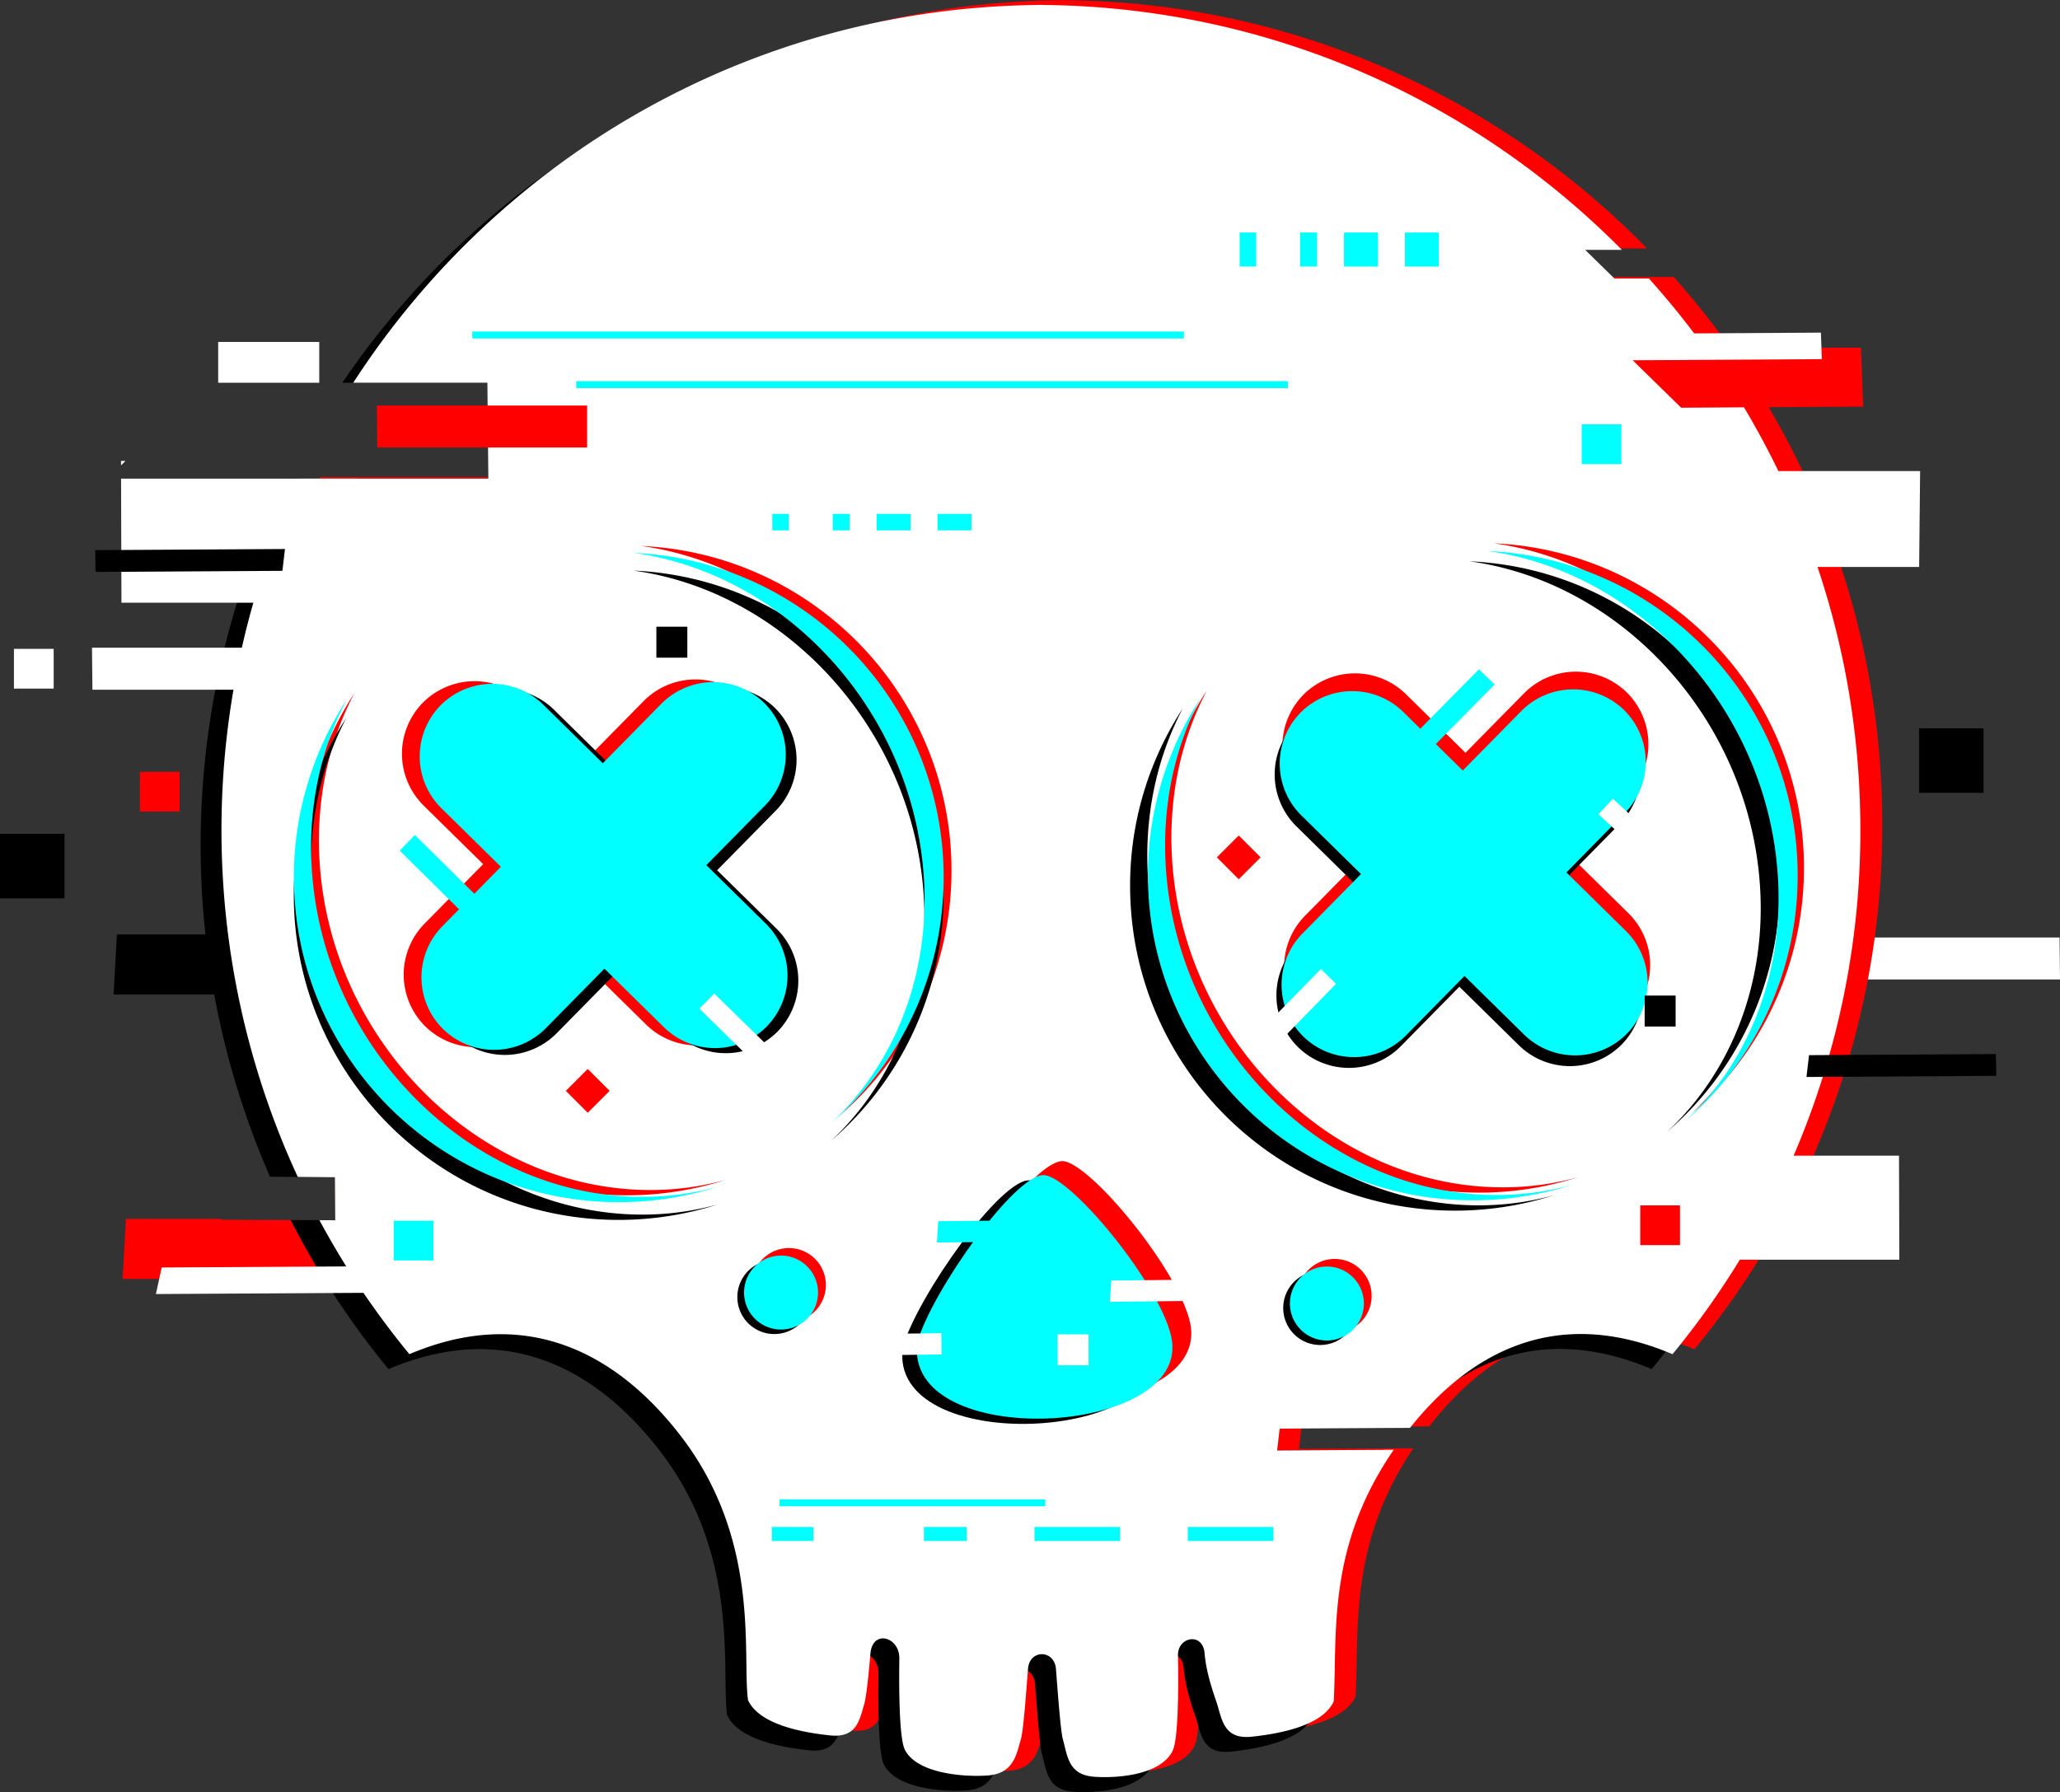 <svg xmlns="http://www.w3.org/2000/svg" viewBox="0 0 1872.82 1629.46"><rect x="0" y="0" width="1872.82" height="1629.46" fill="#333333" stroke="none"/><title>DSX-Sticker</title><polygon points="103.29 904.25 322.46 904.25 266.7 849.67 106.29 849.67 103.29 904.25" style="fill-rule:evenodd"/><polygon points="111.47 1162.86 330.64 1162.86 276.01 1109.39 201.66 1109.02 201.03 1108.28 114.47 1108.28 111.47 1162.86" style="fill:red;fill-rule:evenodd"/><polygon points="1872.42 852.39 1616.13 852.39 1664.25 890.56 1872.82 890.56 1872.42 852.39" style="fill:#fff;fill-rule:evenodd"/><path d="M1634.11,1425c-106.93-45.31-184.79-.47-238.66,67-.82,1-1.61,2-2.41,3.07l-116.09.68-2.31,19.84,103.94-.62c-58.69,87.32-49.18,164-52.47,225.72-10.39,22.55-50.24,29.49-74.5,32.09s-26.9-13.89-31.2-28.62c-1.89-6.47-10-26.69-11.73-47.18-1.61-19.54-24.5-15-24.2,1.74.66,36.2,0,77.19-4.9,87-10.4,20.79-46.22,25-70.49,23.55s-24.88-18.44-29.18-33.89c-2.13-7.66-4.54-40.88-6.35-64.18-1.39-17.76-24-18-25.4-.19-1.79,23-4.17,55.63-6.3,63.21-4.33,15.48-6.92,32.4-31.19,33.89s-64.12-2.76-74.5-23.55c-4.72-9.46-5.48-48.06-4.95-82.91.29-19.7-24.4-26.75-26.28-4.44-1.69,20-3.75,39.42-5.6,45.76-4.32,14.74-6.93,31.22-31.2,28.62s-64.11-9.54-74.5-32.09c-5.5-40.89,12-144.71-60.65-239.53-54.65-71.4-136.8-121.79-247.21-75a751.4,751.4,0,0,1-87.46-132.58l-.19-23.82-11.63-.09A751.47,751.47,0,0,1,384.85,632h172.6l-.88-87.2H432.76c132-206.34,362.2-343.83,624.64-346.52v-.08l2.54,0c.85,0,1.7,0,2.54,0v.08c207.08,2.12,394,88.19,528.59,225.74h-85.6l46.46,26h63.44c117.9,132.52,189.56,307.07,189.56,498.37A747.17,747.17,0,0,1,1634.11,1425Z" transform="translate(-93.67 -198.15)" style="fill:red;fill-rule:evenodd"/><path d="M1595.25,1443c-99.58-42.2-174-6.2-227.22,53.45l-110.92.65-2.32,19.84,96.85-.58c-71.86,94.21-60.9,176.79-64.39,242.34-10.39,22.55-50.24,29.49-74.51,32.09s-26.89-13.89-31.19-28.62c-1.89-6.47-10-26.69-11.73-47.19-1.61-19.53-24.5-15-24.2,1.75.66,36.2,0,77.19-4.9,87-10.4,20.79-46.23,25-70.49,23.54s-24.88-18.43-29.19-33.88c-2.13-7.67-4.54-40.89-6.35-64.18-1.38-17.76-24-18-25.39-.19-1.8,23-4.17,55.62-6.3,63.21-4.33,15.47-6.93,32.4-31.19,33.89s-64.12-2.76-74.5-23.55c-4.73-9.46-5.48-48.06-5-82.91.29-19.7-24.4-26.75-26.28-4.44-1.68,20-3.74,39.42-5.6,45.76-4.32,14.74-6.93,31.22-31.19,28.62s-64.11-9.54-74.51-32.09c-5.49-40.89,12-144.71-60.64-239.53-54.66-71.4-136.81-121.79-247.21-75a750.7,750.7,0,0,1-89-135.56l40.5.21-.31-39.12-58.9-.44A751.57,751.57,0,0,1,354,633.36H537.61l-.88-87.2H404.89c133.55-197,358.34-327.24,613.65-329.86v-.09l2.54,0c.85,0,1.69,0,2.54,0v.09c198.59,2,378.73,81.26,511.82,209.08h-.59l23.31,22.82c128.78,134.69,207.91,317.23,207.91,518.26A747.17,747.17,0,0,1,1595.25,1443Z" transform="translate(-93.67 -198.15)" style="fill-rule:evenodd"/><path d="M1614.2,1429.43c-106.93-45.31-184.79-.48-238.66,67h0l-118.43.7-2.32,19.84,106-.63c-61,88.58-51.23,166.4-54.56,228.78-10.39,22.56-50.24,29.49-74.5,32.1s-26.89-13.89-31.2-28.63c-1.89-6.47-10-26.69-11.72-47.18-1.62-19.54-24.51-15-24.21,1.74.66,36.2,0,77.19-4.9,87-10.39,20.8-46.22,25-70.49,23.55s-24.88-18.43-29.18-33.89c-2.14-7.66-4.54-40.88-6.35-64.17-1.39-17.77-24-18-25.4-.2-1.79,23-4.17,55.63-6.29,63.21-4.34,15.48-6.93,32.4-31.2,33.89s-64.12-2.76-74.5-23.55c-4.72-9.45-5.48-48.06-5-82.9.29-19.7-24.4-26.75-26.28-4.44-1.69,20-3.75,39.42-5.6,45.75-4.32,14.74-6.93,31.23-31.2,28.63s-64.11-9.54-74.5-32.1c-5.5-40.88,11.95-144.7-60.65-239.53-54.65-71.39-136.8-121.78-247.21-75a751.88,751.88,0,0,1-81.78-121.82l14.35.07-.31-39.12-33.71-.26a751.54,751.54,0,0,1,1.94-634.94H537.61l-.88-87.2H414.84c132.31-204.63,361.52-340.79,622.65-343.47v-.08l2.54,0c.85,0,1.7,0,2.54,0v.08c205.55,2.11,391.33,86.9,525.63,222.69h-33.35l26.61,26.05h31.31C1712.29,584.31,1785,760.1,1785,952.86A747.19,747.19,0,0,1,1614.2,1429.43Z" transform="translate(-93.67 -198.15)" style="fill:#fff;fill-rule:evenodd"/><path d="M1279.18,923.42l54.17,53.32L1280,1030.9a66.24,66.24,0,0,0,.74,93.39h0a66.24,66.24,0,0,0,93.39-.75l53.31-54.17,54.17,53.32A66.22,66.22,0,0,0,1575,1122h0a66.24,66.24,0,0,0-.74-93.39l-54.17-53.31,53.31-54.17a66.22,66.22,0,0,0-.74-93.38h0a66.22,66.22,0,0,0-93.38.74L1426,882.61l-54.16-53.32a66.24,66.24,0,0,0-93.39.75h0A66.24,66.24,0,0,0,1279.18,923.42Z" transform="translate(-93.67 -198.15)" style="fill:red;fill-rule:evenodd"/><path d="M1272.14,949.36l54.17,53.31L1273,1056.83a66.24,66.24,0,0,0,.75,93.39h0a66.22,66.22,0,0,0,93.38-.74l53.31-54.17,54.17,53.31a66.24,66.24,0,0,0,93.39-.74h0a66.22,66.22,0,0,0-.74-93.38l-54.17-53.32L1566.39,947a66.22,66.22,0,0,0-.74-93.38h0a66.24,66.24,0,0,0-93.39.74L1419,908.54l-54.17-53.31a66.22,66.22,0,0,0-93.38.74h0A66.23,66.23,0,0,0,1272.14,949.36Z" transform="translate(-93.67 -198.15)" style="fill-rule:evenodd"/><path d="M1276.78,939.57,1331,992.88l-53.32,54.17a66.24,66.24,0,0,0,.74,93.39h0a66.24,66.24,0,0,0,93.39-.74l53.31-54.17,54.17,53.32a66.24,66.24,0,0,0,93.39-.75h0a66.24,66.24,0,0,0-.75-93.39l-54.16-53.31L1571,937.22a66.23,66.23,0,0,0-.75-93.38h0a66.24,66.24,0,0,0-93.39.74l-53.31,54.17-54.17-53.31a66.23,66.23,0,0,0-93.39.74h0A66.22,66.22,0,0,0,1276.78,939.57Z" transform="translate(-93.67 -198.15)" style="fill:aqua;fill-rule:evenodd"/><path d="M1190.91,825.89c-24,45.59-35.79,99.72-31.37,157.77,12.36,162.38,146.84,294.06,300.32,294.06a256.06,256.06,0,0,0,68.42-9.18,295,295,0,0,1-89.93,14c-163.09,0-295.35-132.26-295.35-295.36a293.88,293.88,0,0,1,47.91-161.26Zm542.8,161.26c0-158.6-125.09-288-282-295,137.69,18.89,252.32,142.23,263.68,291.54,6.95,91.34-26.22,173-83.89,226.9A294.69,294.69,0,0,0,1733.71,987.15Z" transform="translate(-93.67 -198.15)" style="fill:red;fill-rule:evenodd"/><path d="M415.91,828.32c-24,45.59-35.79,99.71-31.37,157.77,12.36,162.38,146.84,294.06,300.32,294.06a256,256,0,0,0,68.42-9.18,295,295,0,0,1-89.92,14c-163.1,0-295.36-132.26-295.36-295.36a294,294,0,0,1,47.91-161.26Zm542.8,161.26c0-158.6-125.09-288-282-295,137.7,18.89,252.32,142.24,263.68,291.55,7,91.33-26.22,173-83.89,226.9A294.69,294.69,0,0,0,958.71,989.58Z" transform="translate(-93.67 -198.15)" style="fill:red;fill-rule:evenodd"/><path d="M408.68,850.67c-24,45.59-35.79,99.72-31.37,157.77,12.35,162.38,146.83,294.06,300.31,294.06a256.48,256.48,0,0,0,68.43-9.17,295,295,0,0,1-89.93,14C493,1307.3,360.77,1175,360.77,1011.94a293.92,293.92,0,0,1,47.91-161.27Zm542.79,161.27c0-158.6-125.08-288-282-295,137.7,18.89,252.33,142.24,263.69,291.54,6.95,91.34-26.22,173-83.89,226.9A294.64,294.64,0,0,0,951.47,1011.94Z" transform="translate(-93.67 -198.15)" style="fill-rule:evenodd"/><path d="M1169,842.26c-24,45.59-35.79,99.72-31.37,157.77,12.36,162.38,146.84,294.06,300.32,294.06a256.06,256.06,0,0,0,68.42-9.18,295,295,0,0,1-89.93,14c-163.09,0-295.35-132.26-295.35-295.35A293.89,293.89,0,0,1,1169,842.26Zm542.8,161.27c0-158.61-125.09-288-282-295,137.7,18.89,252.32,142.23,263.68,291.54,7,91.34-26.22,173-83.89,226.9A294.66,294.66,0,0,0,1711.75,1003.53Z" transform="translate(-93.67 -198.15)" style="fill-rule:evenodd"/><path d="M1185.22,832.86c-24,45.59-35.78,99.71-31.37,157.76,12.36,162.38,146.84,294.07,300.32,294.07a256,256,0,0,0,68.42-9.18,295,295,0,0,1-89.92,14c-163.1,0-295.36-132.26-295.36-295.36a293.88,293.88,0,0,1,47.91-161.26ZM1728,994.12c0-158.6-125.09-288-282-295,137.7,18.89,252.32,142.24,263.68,291.54,7,91.34-26.22,173-83.89,226.9A294.65,294.65,0,0,0,1728,994.12Z" transform="translate(-93.67 -198.15)" style="fill:aqua;fill-rule:evenodd"/><path d="M408.78,834.54c-24,45.59-35.78,99.72-31.36,157.77,12.35,162.38,146.84,294.06,300.31,294.06a256.41,256.41,0,0,0,68.42-9.17,295.25,295.25,0,0,1-89.92,14c-163.1,0-295.36-132.26-295.36-295.35a294,294,0,0,1,47.91-161.27Zm542.8,161.27c0-158.61-125.09-288-282-295C807.31,719.66,921.94,843,933.3,992.31c7,91.34-26.22,173-83.89,226.9A294.66,294.66,0,0,0,951.58,995.81Z" transform="translate(-93.67 -198.15)" style="fill:aqua;fill-rule:evenodd"/><polygon points="1745.64 428.29 1496 428.29 1585.09 515.5 1744.76 515.5 1745.64 428.29" style="fill:#fff;fill-rule:evenodd"/><polygon points="1691.83 316.13 1472.66 316.13 1528.42 370.71 1693.93 369.69 1691.83 316.13" style="fill:red;fill-rule:evenodd"/><polygon points="1655.46 302.44 1373.17 304.1 1421.36 327.94 1656.29 326.54 1655.46 302.44" style="fill:#fff;fill-rule:evenodd"/><polygon points="1814.56 958.39 1644.65 959.39 1642.34 979.23 1814.88 978.2 1814.56 958.39" style="fill-rule:evenodd"/><polygon points="1726.46 1050.76 1538.32 1050.76 1573.64 1145.35 1726.75 1145.35 1726.46 1050.76" style="fill:#fff;fill-rule:evenodd"/><path d="M1060.5,1253.94c-25.74-2.79-102.11,104.93-115.53,151.47-14.54,100.33,251.45,87.36,230.62-4.89C1164.65,1352.13,1085.63,1256.67,1060.5,1253.94Z" transform="translate(-93.67 -198.15)" style="fill:red;fill-rule:evenodd"/><path d="M1030,1271.41c-25.73-2.8-102.1,104.93-115.52,151.47-14.54,100.34,251.45,87.36,230.61-4.89C1134.15,1369.6,1055.13,1274.14,1030,1271.41Z" transform="translate(-93.67 -198.15)" style="fill-rule:evenodd"/><path d="M1043.34,1266.65c-25.74-2.8-102.11,104.93-115.53,151.47-14.54,100.33,251.45,87.36,230.62-4.9C1147.49,1364.84,1068.47,1269.38,1043.34,1266.65Z" transform="translate(-93.67 -198.15)" style="fill:aqua;fill-rule:evenodd"/><rect x="1744.68" y="662.22" width="58.62" height="58.62"/><rect x="1437.95" y="385.82" width="36.13" height="36.13" style="fill:aqua"/><rect x="1491.22" y="1095.99" width="36.12" height="36.12" style="fill:red"/><polygon points="84.04 627.1 340.33 627.1 292.21 588.93 83.64 588.93 84.04 627.1" style="fill:#fff;fill-rule:evenodd"/><polygon points="141.73 1176.59 430.13 1174.88 381.94 1151.05 147.01 1152.45 141.73 1176.59" style="fill:#fff;fill-rule:evenodd"/><path d="M204.09,746.16l-.35-112.8H418.26l42.13,112.8Zm-.39-124.89v-4h4.07Z" transform="translate(-93.67 -198.15)" style="fill:#fff;fill-rule:evenodd"/><rect y="758.15" width="58.62" height="58.62"/><rect x="357.96" y="1109.92" width="36.12" height="36.12" style="fill:aqua"/><rect x="127.19" y="701.75" width="36.12" height="36.13" style="fill:red"/><polygon points="86.86 520.02 256.75 519.01 259.08 499.18 86.53 500.2 86.86 520.02" style="fill-rule:evenodd"/><rect x="12.67" y="589.97" width="36.13" height="36.13" style="fill:#fff"/><polygon points="1344.6 608.6 1225.16 729.44 1237.56 745.1 1358.84 622.37 1344.6 608.6" style="fill:aqua;fill-rule:evenodd"/><polygon points="1200.87 881.02 1141.99 941.28 1154.85 955.78 1214.65 894.57 1200.87 881.02" style="fill:#fff;fill-rule:evenodd"/><polygon points="1453.18 740.39 1515.16 797.47 1529.27 784.18 1466.32 726.22 1453.18 740.39" style="fill:#fff;fill-rule:evenodd"/><rect x="198.35" y="310.91" width="91.89" height="37.1" style="fill:#fff"/><polygon points="1094.52 1163.35 1010.26 1164.33 1009.11 1183.67 1094.68 1182.68 1094.52 1163.35" style="fill:#fff;fill-rule:evenodd"/><polygon points="937.21 1109.41 852.96 1110.39 851.81 1129.73 937.38 1128.73 937.21 1109.41" style="fill:aqua;fill-rule:evenodd"/><polygon points="855.84 1212.19 771.58 1213.17 770.44 1232.52 856 1231.52 855.84 1212.19" style="fill:#fff;fill-rule:evenodd"/><rect x="961.51" y="1213.23" width="28.15" height="28.15" style="fill:#fff"/><rect x="1495.21" y="905.2" width="28.15" height="28.15"/><rect x="596.73" y="569.83" width="28.15" height="28.15"/><rect x="1205.77" y="963.63" width="28.15" height="28.15" transform="translate(-427.72 950.78) rotate(-45)" style="fill:red"/><path d="M573.72,1130.67,627,1076.5l54.16,53.31a66.25,66.25,0,0,0,93.39-.74h0a66.23,66.23,0,0,0-.75-93.39l-54.16-53.31L773,928.2a66.24,66.24,0,0,0-.74-93.39h0a66.24,66.24,0,0,0-93.39.75l-53.31,54.17-54.17-53.31a66.22,66.22,0,0,0-93.38.74h0a66.22,66.22,0,0,0,.74,93.38l54.17,53.32L479.6,1038a66.23,66.23,0,0,0,.74,93.39h0A66.23,66.23,0,0,0,573.72,1130.67Z" transform="translate(-93.67 -198.15)" style="fill:red;fill-rule:evenodd"/><path d="M599.66,1137.71,653,1083.54l54.17,53.32a66.22,66.22,0,0,0,93.38-.75h0a66.23,66.23,0,0,0-.74-93.39l-54.17-53.31,53.32-54.17a66.23,66.23,0,0,0-.75-93.38h0a66.22,66.22,0,0,0-93.38.74l-53.32,54.17-54.17-53.31a66.22,66.22,0,0,0-93.38.74h0a66.22,66.22,0,0,0,.74,93.38l54.17,53.32-53.31,54.17a66.22,66.22,0,0,0,.74,93.38h0A66.24,66.24,0,0,0,599.66,1137.71Z" transform="translate(-93.67 -198.15)" style="fill-rule:evenodd"/><path d="M589.87,1133.07l53.31-54.17,54.17,53.32a66.24,66.24,0,0,0,93.39-.75h0a66.22,66.22,0,0,0-.75-93.38l-54.17-53.31,53.32-54.17a66.24,66.24,0,0,0-.75-93.39h0A66.25,66.25,0,0,0,695,838L641.7,892.13l-54.17-53.31a66.25,66.25,0,0,0-93.39.74h0a66.24,66.24,0,0,0,.75,93.39l54.16,53.31-53.31,54.17a66.22,66.22,0,0,0,.74,93.38h0A66.23,66.23,0,0,0,589.87,1133.07Z" transform="translate(-93.67 -198.15)" style="fill:aqua;fill-rule:evenodd"/><polygon points="363.38 773.44 484.22 892.87 499.88 880.48 377.15 759.19 363.38 773.44" style="fill:aqua;fill-rule:evenodd"/><polygon points="635.8 917.16 696.06 976.05 710.56 963.18 649.35 903.38 635.8 917.16" style="fill:#fff;fill-rule:evenodd"/><rect x="613.93" y="1175.93" width="28.15" height="28.15" transform="translate(-751.19 594.46) rotate(-45)" style="fill:red"/><circle cx="1307.15" cy="1376.49" r="33.62" transform="translate(-200.81 2444.5) rotate(-88.32)" style="fill:red"/><path d="M1293.91,1353.83a33.62,33.62,0,1,0,33.62,33.62A33.62,33.62,0,0,0,1293.91,1353.83Z" transform="translate(-93.67 -198.15)" style="fill-rule:evenodd"/><path d="M1300,1349.73a33.62,33.62,0,1,0,33.62,33.62A33.62,33.62,0,0,0,1300,1349.73Z" transform="translate(-93.67 -198.15)" style="fill:aqua;fill-rule:evenodd"/><circle cx="810.88" cy="1366.55" r="33.62" transform="translate(-356.57 -2.91) rotate(-11.83)" style="fill:red"/><path d="M797.64,1343.88a33.62,33.62,0,1,0,33.62,33.62A33.63,33.63,0,0,0,797.64,1343.88Z" transform="translate(-93.67 -198.15)" style="fill-rule:evenodd"/><path d="M803.75,1339.78a33.62,33.62,0,1,0,33.62,33.63A33.63,33.63,0,0,0,803.75,1339.78Z" transform="translate(-93.67 -198.15)" style="fill:aqua;fill-rule:evenodd"/><rect x="1277.24" y="211.42" width="30.9" height="30.9" style="fill:aqua"/><rect x="852.33" y="467.21" width="30.9" height="15.02" style="fill:aqua"/><rect x="1221.88" y="211.41" width="30.9" height="30.9" style="fill:aqua"/><rect x="796.97" y="467.21" width="30.9" height="15.02" style="fill:aqua"/><rect x="1181.97" y="211.41" width="15.45" height="30.9" style="fill:aqua"/><rect x="757.06" y="467.21" width="15.45" height="15.02" style="fill:aqua"/><rect x="1127.05" y="211.41" width="15.01" height="30.9" style="fill:aqua"/><rect x="702.14" y="467.21" width="15.01" height="15.02" style="fill:aqua"/><polygon points="342.98 406.9 533.77 406.9 533.77 368.73 342.58 368.73 342.98 406.9" style="fill:red;fill-rule:evenodd"/><rect x="429.38" y="301.43" width="646.96" height="6.3" style="fill:aqua"/><rect x="523.9" y="346.59" width="646.96" height="6.3" style="fill:aqua"/><rect x="708.74" y="1363.24" width="241.56" height="6.3" style="fill:aqua"/><rect x="1079.86" y="1388.37" width="77.8" height="12.76" style="fill:aqua"/><rect x="940.48" y="1388.37" width="77.8" height="12.76" style="fill:aqua"/><rect x="839.99" y="1388.37" width="38.9" height="12.76" style="fill:aqua"/><rect x="701.71" y="1388.37" width="37.79" height="12.76" style="fill:aqua"/></svg>